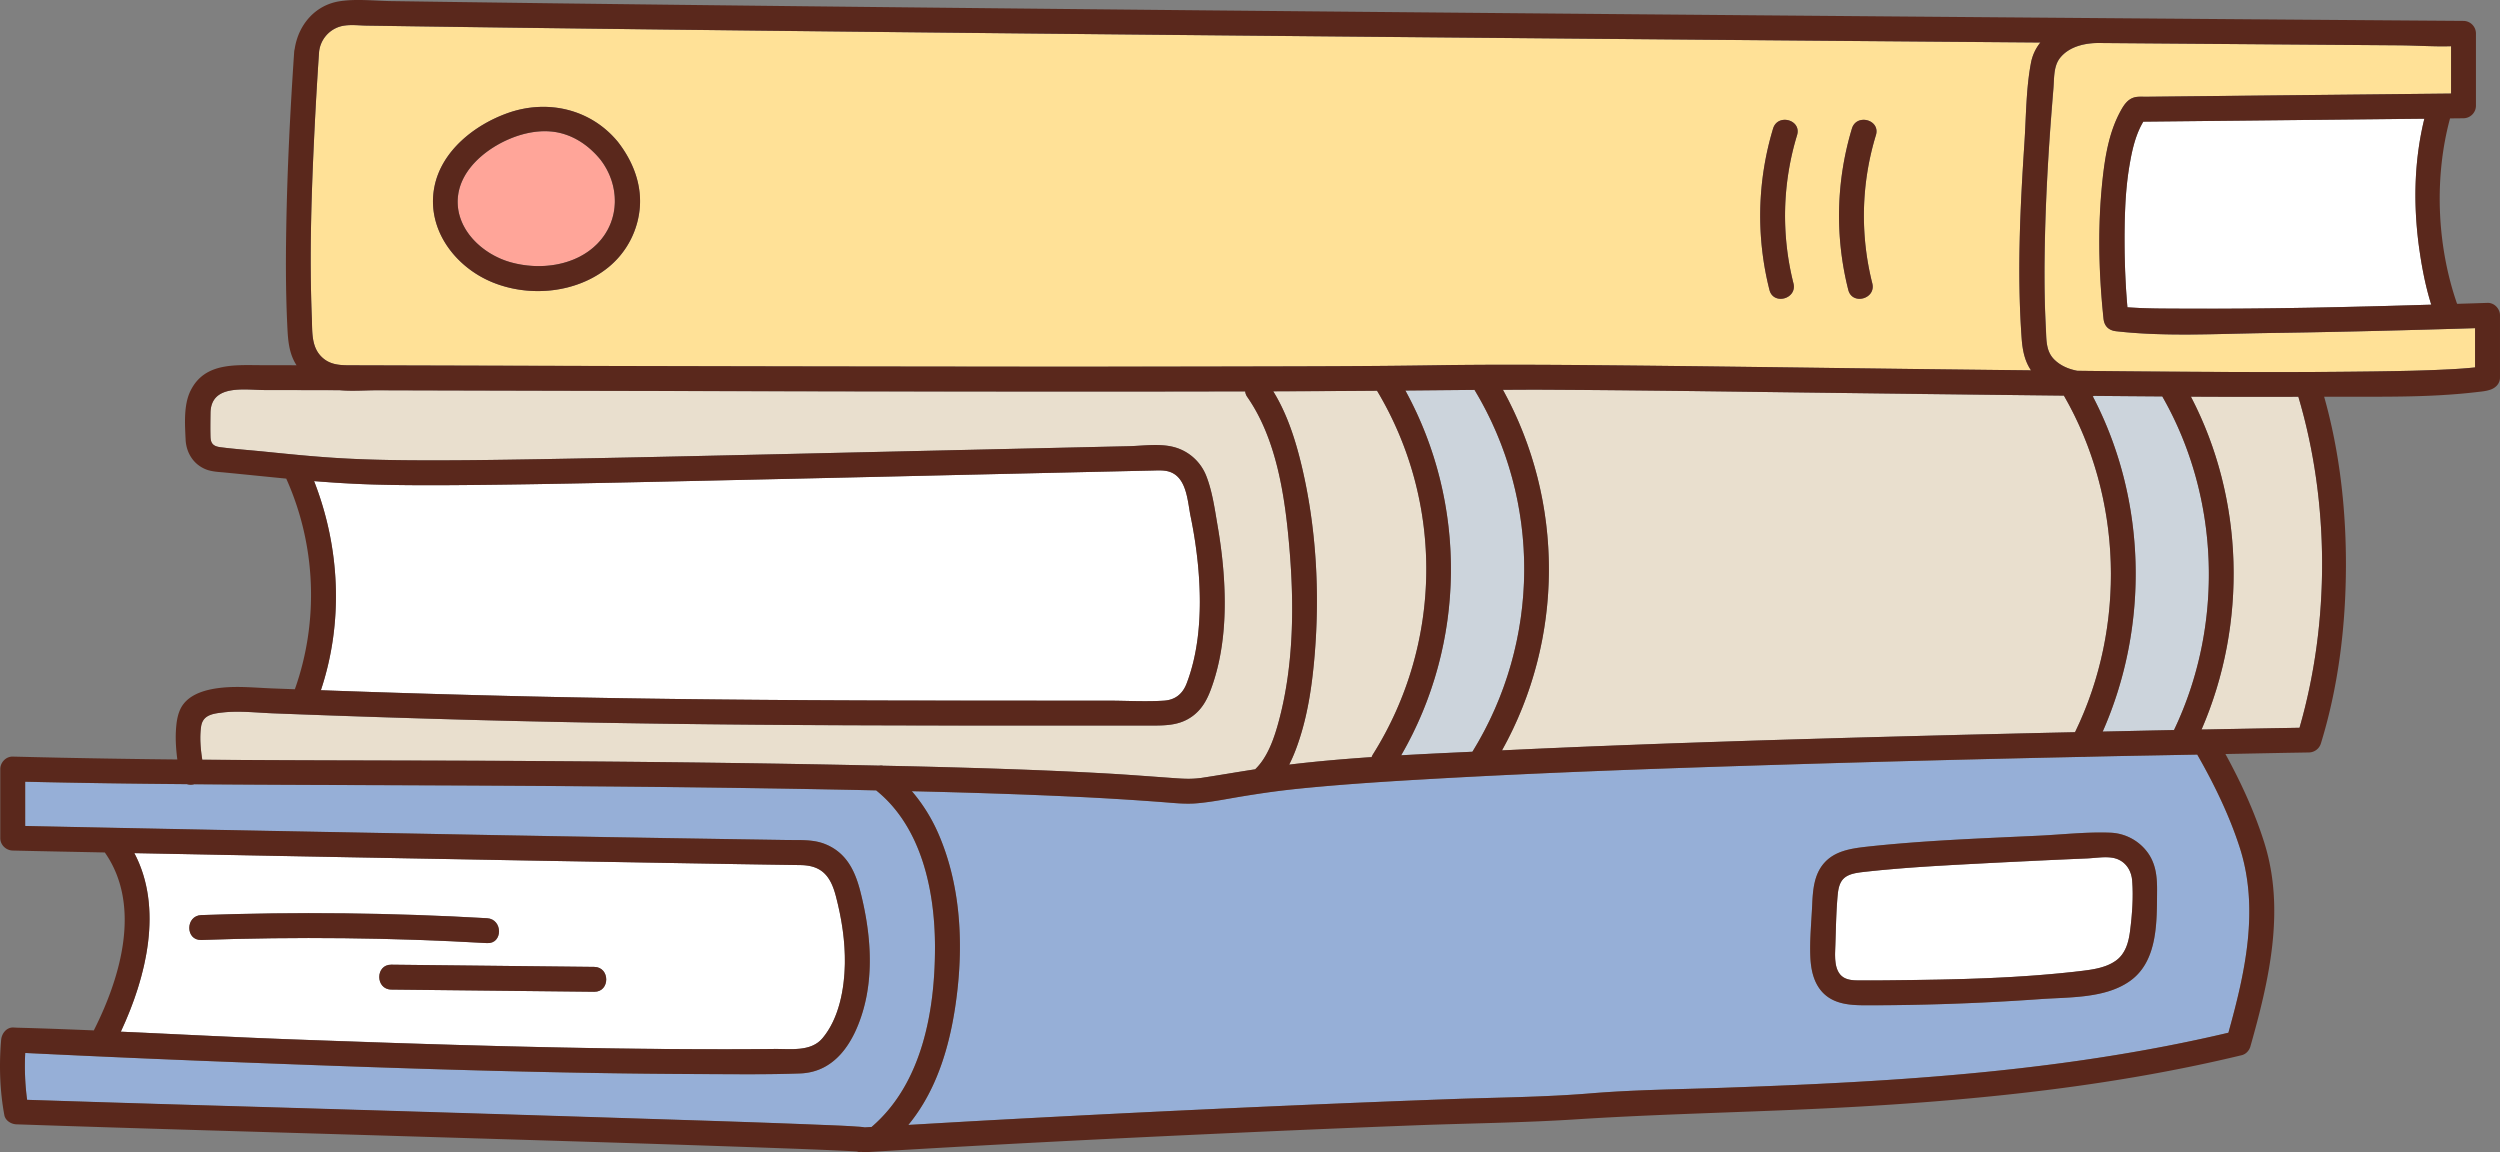 <svg id="Layer_1" data-name="Layer 1" xmlns="http://www.w3.org/2000/svg" viewBox="0 0 3884.74 1790.74"><rect x="0" y="0" width="3884.74" height="1790.74" fill="#808080" stroke="none"/><defs><style>.cls-1{fill:#e9dfce;}.cls-2{fill:#ccd4dc;}.cls-3{fill:#96afd7;}.cls-4{fill:#ffe197;}.cls-5{fill:#fff;}.cls-6{fill:#ffa599;}.cls-7{fill:#5a281c;}</style></defs><path class="cls-1" d="M2492,2251c-4.39,13.74-9.71,28.18-16.63,41.67,42.52-5.14,85.3-8.79,128.16-11.7a21.14,21.14,0,0,1,2-4.22c108.1-171.82,110.79-390.93,6.4-565.07q-80.65.61-161.32.88c21.73,35.17,34.73,76.08,44.21,115.91,22.73,95.52,28.34,196.92,20.07,294.62C2511.27,2166.15,2505.18,2209.76,2492,2251Z" transform="translate(-472.16 -1104.52)"/><path class="cls-2" d="M3739.53,2241.33c35.26-.76,70.52-1.6,105.78-2.31,1.69,0,3.37-.05,5.05-.09,77.92-162.92,71.64-361.61-18.22-518.4q-53-.37-106-.86a18.39,18.39,0,0,1-2.06.67C3807.91,1880.44,3812.41,2076.27,3739.53,2241.33Z" transform="translate(-472.16 -1104.52)"/><path class="cls-3" d="M3865.82,2277.45a16.42,16.42,0,0,1-2.22.05c-40.38.8-80.77,1.45-121.15,2.32-9.8.21-19.6.47-29.39.68a16.8,16.8,0,0,1-4,.1q-245.85,5.4-491.64,12.85c-175.1,5.48-350.24,11.65-525.15,21.66-63.84,3.66-127.71,7.7-191.36,13.87-36.21,3.52-60.6,6.89-95.58,12.54-24.46,3.94-49,9.16-73.76,11.27-16.77,1.42-33.62-.36-50.34-1.67q-70.72-5.49-141.61-8.7c-83.47-3.91-167-6.47-250.54-8.47a262.32,262.32,0,0,1,40.85,65.21c33.25,75.78,39.09,161.87,30,243.37-8.32,74.81-28.21,151.65-76.35,210,46.82-2.7,93.64-5.45,140.48-8q219.24-11.84,438.59-21.5,132.63-5.82,265.28-10.65c71.79-2.6,143.91-3,215.52-8.88,68-5.62,136.32-6.24,204.47-8.62,89.21-3.11,178.41-6.89,267.48-12.88,174.68-11.76,348.89-32.47,519.44-72.75,26.19-93.85,48.32-193,17.43-288.4-16.15-49.91-39.7-98.17-65.83-143.8ZM3783.13,2628c-38.33,28.26-95.22,25.8-140.37,29q-90,6.39-180.23,8.53-45.89,1.09-91.8,1.07c-22.91,0-47.53-1.5-64.9-18.49-15.23-14.91-19.78-36.58-20.58-57.12-1.05-26.76,1.71-54,2.9-80.76,1-22.63,2.78-46.57,18.36-64.43,16.35-18.74,40.92-22.63,64.34-25.38,89.05-9.86,179-13.1,268.5-17.3,36.92-1.74,75-6.15,112-4.71a75.39,75.39,0,0,1,55.2,27.14c15.33,18.48,17.67,39.73,17.49,62.93C3823.66,2535.9,3825.49,2596.79,3783.13,2628Z" transform="translate(-472.16 -1104.52)"/><path class="cls-2" d="M2763.44,1710.38q-53.73.43-107.46,1c96.62,176.22,94.21,392.73-6.51,566.77,36.92-2.08,73.84-3.81,110.67-5.5,105.81-171.51,107.62-389,3.46-561.94C2763.53,1710.6,2763.51,1710.49,2763.44,1710.38Z" transform="translate(-472.16 -1104.52)"/><path class="cls-1" d="M3247.78,1714.06c-126.1-1.61-252.21-3.32-378.31-4-20.65-.11-41.28.1-61.91.18,95.83,173.85,95.16,387.18-1.47,560.26,181.84-8.69,363.82-14.59,545.78-19.73q172.32-4.87,344.66-8.52c79.8-164,73.89-364.92-17.3-523Q3463.5,1717.09,3247.78,1714.06Z" transform="translate(-472.16 -1104.52)"/><path class="cls-1" d="M3876.58,1720.89c83,159,87.85,353,16.55,517.27,1.46,0,2.92,0,4.38-.09.39,0,.78,0,1.17,0q73.35-1.42,146.69-2.67c47.37-164.22,46.81-350.86-1.83-514.35Q3960.06,1721.25,3876.58,1720.89Z" transform="translate(-472.16 -1104.52)"/><path class="cls-4" d="M3664.47,1663.35c9.72,9.6,22.44,14.86,35.69,17.37,33,.32,66,.71,99,1q22.35.18,44.7.32h.51c105.75.75,211.52,1.17,317.26-.32,39.51-.55,79.05-1.25,118.51-3.35,12.33-.65,24.63-1.48,36.91-2.76l1.21-.14v-61q-20.59.63-41.22,1.26c-93.92,2.73-187.86,5-281.82,6.32-77.55,1.07-157.74,6-235-2.83-11.37-1.3-18.13-8-19.33-19.33-7.25-68.63-9.13-139.25-2.37-207.93,3.77-38.26,9.56-78.53,27.81-112.93,6.16-11.62,12.89-22.62,27-24,4.51-.46,9.25-.1,13.78-.15l164-1.72,309.86-3.25v-73.56c-26.31.86-53.36-1.18-79.35-1.38l-205-1.55q-132.44-1-264.87-2.08l-.09,0c-20.82.2-44.32,5.86-58.08,22.84-10.6,13.09-9.2,31.71-10.53,47.62-6.89,81.86-12,164-13.47,246.1-.76,42.26-.6,84.58,1.8,126.79C3652.27,1632.24,3651,1650.12,3664.47,1663.35Z" transform="translate(-472.16 -1104.52)"/><path class="cls-5" d="M1808.06,2894.17c1.9.55,5.56.29,1.78.13C1809.25,2894.28,1808.65,2894.21,1808.06,2894.17Z" transform="translate(-472.16 -1104.52)"/><path class="cls-5" d="M3763,2439.7c-13.77-5.76-32.44-1.92-47-1.31s-29.27,1.26-43.9,1.92q-54.47,2.45-108.9,5.28c-64.12,3.39-128.48,6.46-192.33,13.53-10.35,1.21-23.66,2.3-32.15,9.06-8.79,7-10.29,18.94-11.22,29.39-2.21,25.06-2.49,50.58-3.38,75.72-.61,17-3.11,43.58,16,51.69,8.41,3.58,18.59,2.92,27.5,3,14.78.12,29.56,0,44.33-.2,98.94-1,199.81-2.87,298.12-14.93,17-2.08,35.92-5.39,50.09-15.66,14.81-10.74,19.58-28.2,21.86-45.5,3.34-25.33,5.38-53.3,3.36-78.8C3784.17,2458.41,3776.87,2445.52,3763,2439.7Z" transform="translate(-472.16 -1104.52)"/><path class="cls-5" d="M1795.24,2870.62c0-.14.08-.29.13-.43,0,.09-.12.17-.16.27Z" transform="translate(-472.16 -1104.52)"/><path class="cls-5" d="M4237.27,1289l-434.7,4.57c-12.56,21.06-17.84,46.19-21.79,70.09-5.72,34.68-7.08,70.16-7.29,105.25-.22,37.67,1.15,75.54,4.44,113.13,29.66,2.2,59.67,2,89.3,2.12,127.59.61,255.26-2.34,382.83-6.21-8.85-28.17-14.55-57.65-18.61-86.69-9.42-67.45-8.31-136,7.89-202.28Z" transform="translate(-472.16 -1104.52)"/><path class="cls-3" d="M1741.82,2852.23c20.81.84,41.66,1.47,62.43,3a111.73,111.73,0,0,1,11.65,1.15c3.53-.22,7.06-.39,10.59-.6.07-.06.11-.13.19-.2,78.71-67.49,98.51-181.16,98.33-280-.15-86.4-20.56-185.91-91.44-242.83-12.83-.27-25.65-.57-38.48-.83-219.4-4.39-438.85-6.13-658.29-7-120.95-.5-241.86-.75-362.77-1.72a20,20,0,0,1-11.4-.11c-83.79-.72-167.57-1.84-251.37-3.79V2388l19.63.44q289.35,6.4,578.75,11.29,293,5.37,586.05,10.11c19.21.29,39.41-1.13,57.63,5.91,33.6,13,47.45,41.38,55.83,74.36,15.3,60.19,21.69,126,3.66,186.36-14.17,47.47-42.45,94.07-97.32,96.09-49.88,1.84-100,1.18-149.89,1-232.37-.82-464.74-8.5-696.93-17.4q-178.7-6.86-357.31-15.42a397.68,397.68,0,0,0,2.93,72.81q134.63,4.53,269.26,8.41,352.52,10.64,705,21.51C1573,2846.15,1657.42,2848.82,1741.82,2852.23Z" transform="translate(-472.16 -1104.52)"/><path class="cls-5" d="M1602.85,2734.93q36.24,0,72.49-.43c25.18-.3,56.83,4.72,74.86-16.7,25.82-30.69,34.07-76.78,34.75-115.46.62-35.63-5-70.86-13.94-105.28-8-30.72-21.53-47.81-54.63-48.28q-49.41-.72-98.81-1.53-306.85-5-613.68-10.85-161.49-3-323-6.2c45,85,18.89,192.17-21,277.41,88.93,4,177.84,8.77,266.74,12C1151.91,2727.92,1377.4,2735.1,1602.85,2734.93Zm-207.33-89.28-39.68-.44-275.67-3c-24.91-.27-24.89-38.93,0-38.66l39.68.44,275.67,3C1420.43,2607.26,1420.41,2645.92,1395.52,2645.65ZM785,2526.44q222-7.83,444,4.86c24.77,1.42,24.85,40.08,0,38.66q-221.76-12.67-444-4.86C760.06,2566,760.18,2527.31,785,2526.44Z" transform="translate(-472.16 -1104.52)"/><path class="cls-4" d="M971.6,1658.82c12.49,12.47,27.75,13.36,44.29,13.4q33.23.09,66.47.18,191.36.49,382.7,1,237.82.54,475.67.8,226.56.22,453.11-.13c102.8-.23,205.62-.3,308.4-1.89,86.09-1.33,172.18-.83,258.27-.05,134.19,1.22,268.37,3.07,402.55,4.79q132.57,1.71,265.14,3.14c-9.84-14.42-13.25-31.16-14.59-49.74-7.27-101-2.32-203.09,4.32-304,2.68-40.75,2.46-84.21,10.22-124.37a71.26,71.26,0,0,1,14.56-31.31q-149.61-1.2-299.21-2.43-203.37-1.71-406.72-3.48-214.49-1.86-429-3.87-217-2-434.07-4.2-207.8-2.1-415.58-4.41-186.95-2.1-373.88-4.49-83.51-1.1-167-2.27l-75.39-1.11c-13.77-.21-29.38-2.52-42.61,1.84a46.07,46.07,0,0,0-31.28,39q-4,58.61-6.9,117.25c-4.87,98.53-8.33,197.52-4.33,296.14C957.58,1619.43,955.61,1642.86,971.6,1658.82Zm2378.27-354.6c7.22-23.78,44.52-13.58,37.28,10.27a429.24,429.24,0,0,0-5.64,230.3c6.11,24.16-31.18,34.38-37.28,10.27A468.91,468.91,0,0,1,3349.87,1304.22Zm-122.53,0c7.21-23.78,44.52-13.58,37.27,10.27a429.44,429.44,0,0,0-5.64,230.3c6.12,24.16-31.17,34.38-37.27,10.27A468.81,468.81,0,0,1,3227.34,1304.22Zm-2080.21,90.89c10.9-56.13,62.51-96.51,113.72-114.79,61.58-22,129.21-6.66,171.38,44.58,22,28.19,36.18,62.22,34.36,98.52a134,134,0,0,1-49.24,96.57c-49,39.77-121.18,46.86-179.09,23.54C1179.34,1519.8,1134.41,1460.59,1147.13,1395.11Z" transform="translate(-472.16 -1104.52)"/><path class="cls-5" d="M985.26,2177.59q156.29,5.57,312.61,9.19c191.41,4.34,382.85,5.88,574.3,6.3q160.47.35,320.93.18c29.09,0,58.86,1.86,87.88,0,17.33-1.11,28.86-10.53,35-26.47,8.6-22.29,14-46.11,17.07-69.75,4.87-37.56,4.28-75.9.78-113.55a715.78,715.78,0,0,0-11.61-76.64c-4.22-20.77-5.51-52.56-24.89-65.44-10.49-7-21.84-6-33.89-5.74l-41,.93-85.1,1.92-157.3,3.59q-239.44,5.48-478.87,10.83c-95.52,2.06-191.05,4.12-286.59,5.12-53.82.56-107.69.89-161.51-.65-31-.89-61.95-2.78-92.86-5.3,40.46,103.3,45.77,219.42,10.58,324.93C975.61,2177.22,980.44,2177.42,985.26,2177.59Z" transform="translate(-472.16 -1104.52)"/><path class="cls-6" d="M1265.42,1512c45.53,12.84,101,6.07,135.22-29,35.47-36.32,34.87-91.52,4.26-130.79-18.83-22.87-44.23-39.68-74.16-43.13-23.13-2.66-47.3,2.73-68.46,12-36.38,15.84-74.76,47.61-78.62,89.82C1179.16,1460.14,1221.26,1499.57,1265.42,1512Z" transform="translate(-472.16 -1104.52)"/><path class="cls-1" d="M1331.58,2287.29c169,1.23,337.93,3.19,506.85,6.94a16.77,16.77,0,0,1,6,.13c19.18.43,38.36.78,57.54,1.26,95.33,2.41,190.68,5.32,285.89,10.59,36.66,2,73.23,4.94,109.85,7.51,7.86.55,15.74,1.08,23.63.94q5-.09,9.93-.51c1.81-.15,3.62-.38,5.43-.55l1-.09.11,0c28.28-4.29,56.45-9.23,84.73-13.55,20-19.2,30.17-49.85,37.48-77.66,22.59-85.85,23.23-178.67,15.73-266.59-6.67-78.33-19.43-168.16-65.4-234.28a17.88,17.88,0,0,1-3.3-8.75q-70,.15-140,.23-238.71.19-477.4-.24-233.15-.36-466.27-1l-187.75-.48-77-.21c-19,0-39.62,1.7-59.05-.14q-57.92-.15-115.81-.21c-31.08-.05-83.88-9.78-84.51,35.56-.17,12.4-.37,24.91,0,37.3.34,10.94,5.14,14.61,15.56,16,22.78,2.94,45.83,4.54,68.69,6.85,35.36,3.59,70.74,7.18,106.21,9.5,40,2.63,80.15,3.61,120.27,3.9,67.41.51,134.83-.55,202.23-1.7,116.47-2,232.93-4.65,349.39-7.29q282-6.36,563.93-12.85c24.84-.56,53.37-5.38,77.2,3.34a74.49,74.49,0,0,1,43.64,42.34c9.66,24.28,13.45,52.54,17.86,78.22,4.05,23.59,7.2,47.4,9.07,71.26,4.75,60.77,1.86,125.41-19.69,183.08-6.18,16.55-14.3,31.06-28.93,41.59-19.22,13.82-40.08,14.22-62.88,14.22q-85.18,0-170.39,0-151.55,0-303.08-.44c-190.12-.74-380.22-3-570.29-8q-160.93-4.23-321.81-10.55c-25.51-1-52-4.1-77.51-1.37-17.5,1.88-31.67,4.62-34.12,22.14-2.32,16.54-.82,34.33,1.86,51.32C968.16,2286.55,1149.87,2286,1331.58,2287.29Z" transform="translate(-472.16 -1104.52)"/><path class="cls-7" d="M1674.56,2888.35c33.18,1.19,66.36,2.39,99.54,3.92,9.26.42,18.52.83,27.78,1.44l2.07.16a19.4,19.4,0,0,0,8.67,1.34c199.25-12.19,398.65-22.2,598.06-31.19q130.84-5.91,261.72-10.91c82.53-3.13,165.38-3.88,247.8-9.19,146.66-9.44,293.66-11.35,440.42-19.84,199.91-11.56,399.92-32.88,594.9-79.88,6.52-1.57,11.71-7.17,13.5-13.5,28.83-101.85,54.42-211.25,22-315.5-14.9-47.92-36.45-94.62-60.74-139,38.46-.71,76.91-1.58,115.37-2.2l14.36-.24a19.82,19.82,0,0,0,18.64-14.19c27.41-89.14,38.69-183.38,38.85-276.47.15-88.07-9.86-177.14-33.84-262.07h3.73c76.87-.43,155.58,1.89,232.09-7.1,7.57-.89,16-1.45,23.22-4.14,8.08-3,14.19-9.6,14.19-18.64v-96.65c0-10.2-8.86-19.68-19.34-19.33-15.77.52-31.56,1-47.34,1.48-31.49-90.42-35.82-196.14-10.94-288.13l20.93-.22a19.63,19.63,0,0,0,19.33-19.33V1156.33a19.63,19.63,0,0,0-19.33-19.33l-66.16-.49q-91.85-.67-183.68-1.38-139.56-1.07-279.11-2.17-176.17-1.39-352.36-2.84-201.75-1.66-403.5-3.41-216.24-1.87-432.48-3.86-219.66-2-439.32-4.2-212-2.1-424.05-4.43-193.3-2.13-386.61-4.54-85.77-1.1-171.55-2.28-40.45-.56-80.91-1.15c-26.2-.39-54.57-3.82-80.49.2-38.54,6-64.3,37-69.89,74.12a21.58,21.58,0,0,0-.81,4.56c-6.17,91.2-10.78,182.56-12.31,274-.83,49.63-.84,99.34,1.5,148.94,1.06,22.46,1.83,44.56,14.45,64l-54.13-.1c-41.79-.06-88.74-4.42-110.57,39.73-10.89,22-8.74,51.79-7.64,75.83.94,20.46,12.11,38.57,31.51,46.32,9.53,3.8,20.19,4,30.34,5,31.51,3.08,63,6.34,94.51,9.4C963.18,1951,968,2069.55,930.34,2175.54c-11.37-.42-22.73-.82-34.1-1.26-26.47-1-53.63-3.89-80.06-1.09-20.29,2.15-44.66,7.8-58.21,24.42-9.47,11.59-11.61,27.55-12.44,42-.86,14.88.22,30.07,2.18,45.08q-90.72-.93-181.43-2.78-37.17-.81-74.35-1.72c-10.45-.26-19.33,9.07-19.33,19.33v107.33c0,10.63,8.86,19.08,19.33,19.33,47.7,1.14,95.41,2,143.11,3,57.42,81.9,24.8,193.71-17.1,276.48-39.4-1.66-78.79-3.15-118.18-4.18-2.17-.06-4.34-.21-6.5-.32-11.08-.55-18.47,9.35-19.33,19.33-3.34,38.45-2.09,79,5,116.93,1.58,8.46,10.65,13.92,18.63,14.19,185.89,6.35,371.82,11.51,557.73,17.09C1261.72,2875,1468.16,2880.94,1674.56,2888.35Zm120.68-17.73,0-.16c0-.1.13-.18.16-.27C1795.32,2870.33,1795.28,2870.48,1795.24,2870.62Zm12.82,23.55c.59,0,1.19.11,1.78.13C1813.62,2894.46,1810,2894.72,1808.06,2894.17Zm2144.23-473.31c30.89,95.43,8.76,194.55-17.43,288.4-170.55,40.28-344.76,61-519.44,72.75-89.07,6-178.27,9.77-267.48,12.88-68.15,2.38-136.48,3-204.47,8.62-71.61,5.92-143.73,6.28-215.52,8.88q-132.64,4.8-265.28,10.65-219.35,9.61-438.59,21.5c-46.84,2.53-93.66,5.28-140.48,8,48.14-58.34,68-135.18,76.35-210,9.06-81.5,3.22-167.59-30-243.37a262.32,262.32,0,0,0-40.85-65.21c83.54,2,167.07,4.56,250.54,8.47q70.88,3.32,141.61,8.7c16.72,1.31,33.57,3.09,50.34,1.67,24.72-2.11,49.3-7.33,73.76-11.27,35-5.65,59.37-9,95.58-12.54,63.65-6.17,127.52-10.21,191.36-13.87,174.91-10,350-16.18,525.15-21.66q245.79-7.71,491.64-12.85a16.8,16.8,0,0,0,4-.1c9.79-.21,19.59-.47,29.39-.68,40.38-.87,80.77-1.52,121.15-2.32a16.42,16.42,0,0,0,2.22-.05l20.64-.39C3912.59,2322.69,3936.14,2371,3952.29,2420.86ZM2494.84,1828.49c-9.48-39.83-22.48-80.74-44.21-115.91q80.65-.22,161.32-.88c104.39,174.14,101.7,393.25-6.4,565.07a21.14,21.14,0,0,0-2,4.22c-42.86,2.91-85.64,6.56-128.16,11.7,6.92-13.49,12.24-27.93,16.63-41.67,13.2-41.26,19.29-84.87,22.93-127.91C2523.18,2025.41,2517.57,1924,2494.84,1828.49Zm1201.69,413.78q-172.34,3.81-344.66,8.52c-182,5.14-363.94,11-545.78,19.73,96.63-173.08,97.3-386.41,1.47-560.26,20.63-.08,41.26-.29,61.91-.18,126.1.66,252.21,2.37,378.31,4q215.71,2.76,431.45,5.2C3770.42,1877.35,3776.33,2078.3,3696.53,2242.27Zm27.54-521.93a18.39,18.39,0,0,0,2.06-.67q53,.49,106,.86c89.86,156.79,96.14,355.48,18.22,518.4-1.68,0-3.36.06-5.05.09-35.26.71-70.52,1.55-105.78,2.31C3812.41,2076.27,3807.91,1880.44,3724.07,1720.34Zm-963.93,552.3c-36.83,1.69-73.75,3.42-110.67,5.5,100.72-174,103.13-390.55,6.51-566.77q53.73-.52,107.46-1c.07.11.09.22.16.32C2867.76,1883.64,2866,2101.13,2760.14,2272.64Zm1285.23-37.25q-73.35,1.17-146.69,2.67c-.39,0-.78,0-1.17,0-1.46,0-2.92,0-4.38.09,71.3-164.26,66.48-358.3-16.55-517.27q83.48.46,167,.15C4092.18,1884.53,4092.74,2071.17,4045.37,2235.39Zm-395.9-747.51c1.48-82.15,6.58-164.24,13.47-246.1,1.33-15.91-.07-34.53,10.53-47.62,13.76-17,37.26-22.64,58.08-22.84l.09,0q132.43,1.07,264.87,2.08l205,1.55c26,.2,53,2.24,79.35,1.38v73.56L3971,1253.12l-164,1.72c-4.53.05-9.27-.31-13.78.15-14.08,1.39-20.81,12.39-27,24-18.25,34.4-24,74.67-27.81,112.93-6.76,68.68-4.88,139.3,2.37,207.93,1.2,11.34,8,18,19.33,19.33,77.27,8.8,157.46,3.9,235,2.83,94-1.29,187.9-3.59,281.82-6.32q20.63-.6,41.22-1.26v61l-1.21.14c-12.28,1.28-24.58,2.11-36.91,2.76-39.46,2.1-79,2.8-118.51,3.35-105.74,1.49-211.51,1.07-317.26.32h-.51q-22.35-.16-44.7-.32c-33-.25-66-.64-99-1-13.25-2.51-26-7.77-35.69-17.37-13.43-13.23-12.2-31.11-13.2-48.68C3648.87,1572.46,3648.71,1530.14,3649.47,1487.88Zm582,3.36c4.06,29,9.76,58.52,18.61,86.69-127.57,3.87-255.24,6.82-382.83,6.21-29.63-.14-59.64.08-89.3-2.12-3.29-37.59-4.66-75.46-4.44-113.13.21-35.09,1.57-70.57,7.29-105.25,3.95-23.9,9.23-49,21.79-70.09l434.7-4.57,2.07,0C4223.14,1355.19,4222,1423.79,4231.45,1491.24ZM961.06,1302.38q2.91-58.67,6.9-117.25a46.07,46.07,0,0,1,31.28-39c13.23-4.36,28.84-2.05,42.61-1.84l75.39,1.11q83.52,1.18,167,2.27,186.95,2.41,373.88,4.49,207.8,2.33,415.58,4.41,217,2.19,434.07,4.2,214.48,2,429,3.87,203.35,1.78,406.72,3.48,149.61,1.23,299.21,2.43a71.26,71.26,0,0,0-14.56,31.31c-7.76,40.16-7.54,83.62-10.22,124.37-6.64,100.92-11.59,203-4.32,304,1.34,18.58,4.75,35.32,14.59,49.74q-132.57-1.43-265.14-3.14c-134.18-1.72-268.36-3.57-402.55-4.79-86.09-.78-172.18-1.28-258.27.05-102.78,1.59-205.6,1.66-308.4,1.89q-226.56.48-453.11.13-237.82-.23-475.67-.8-191.35-.43-382.7-1-33.22-.11-66.47-.18c-16.54,0-31.8-.93-44.29-13.4-16-16-14-39.39-14.87-60.3C952.73,1499.9,956.19,1400.91,961.06,1302.38ZM784.61,2233.71c2.45-17.52,16.62-20.26,34.12-22.14,25.48-2.73,52,.38,77.51,1.37q160.88,6.21,321.81,10.55c190.07,5,380.17,7.26,570.29,8q151.54.59,303.08.44,85.18,0,170.39,0c22.8,0,43.66-.4,62.88-14.22,14.63-10.53,22.75-25,28.93-41.59,21.55-57.67,24.44-122.31,19.69-183.08-1.87-23.86-5-47.67-9.07-71.26-4.41-25.68-8.2-53.94-17.86-78.22a74.49,74.49,0,0,0-43.64-42.34c-23.83-8.72-52.36-3.9-77.2-3.34q-282,6.36-563.93,12.85c-116.46,2.64-232.92,5.31-349.39,7.29-67.4,1.15-134.82,2.21-202.23,1.7-40.12-.29-80.23-1.27-120.27-3.9-35.47-2.32-70.85-5.91-106.21-9.5-22.86-2.31-45.91-3.91-68.69-6.85-10.42-1.35-15.22-5-15.56-16-.37-12.39-.17-24.9,0-37.3.63-45.34,53.43-35.61,84.51-35.56q57.9.09,115.81.21c19.43,1.84,40.06.09,59.05.14l77,.21,187.75.48q233.13.57,466.27,1,238.69.34,477.4.24,70-.08,140-.23a17.88,17.88,0,0,0,3.3,8.75c46,66.12,58.73,155.95,65.4,234.28,7.5,87.92,6.86,180.74-15.73,266.59-7.31,27.81-17.49,58.46-37.48,77.66-28.28,4.32-56.45,9.26-84.73,13.55l-.11,0-1,.09c-1.81.17-3.62.4-5.43.55q-5,.42-9.93.51c-7.89.14-15.77-.39-23.63-.94-36.62-2.57-73.19-5.48-109.85-7.51-95.21-5.27-190.56-8.18-285.89-10.59-19.18-.48-38.36-.83-57.54-1.26a16.77,16.77,0,0,0-6-.13c-168.92-3.75-337.89-5.71-506.85-6.94-181.71-1.33-363.42-.74-545.11-2.26C783.79,2268,782.29,2250.25,784.61,2233.71Zm175.59-381.6c30.91,2.52,61.86,4.41,92.86,5.3,53.82,1.54,107.69,1.21,161.51.65,95.54-1,191.07-3.06,286.59-5.12q239.44-5.16,478.87-10.83l157.3-3.59,85.1-1.92,41-.93c12-.27,23.4-1.23,33.89,5.74,19.38,12.88,20.67,44.67,24.89,65.44a715.78,715.78,0,0,1,11.61,76.64c3.5,37.65,4.09,76-.78,113.55-3.07,23.64-8.47,47.46-17.07,69.75-6.14,15.94-17.67,25.36-35,26.47-29,1.86-58.79,0-87.88,0q-160.47,0-320.93-.18c-191.45-.42-382.89-2-574.3-6.3q-156.33-3.56-312.61-9.19c-4.82-.17-9.65-.37-14.48-.55C1006,2071.53,1000.66,1955.41,960.2,1852.11ZM680.9,2430.2q161.51,3.26,323,6.2,306.83,5.73,613.68,10.85,49.41.81,98.81,1.53c33.1.47,46.62,17.56,54.63,48.28,9,34.42,14.56,69.65,13.94,105.28-.68,38.68-8.93,84.77-34.75,115.46-18,21.42-49.68,16.4-74.86,16.7q-36.24.42-72.49.43c-225.45.17-450.94-7-676.23-15.28-88.9-3.27-177.81-8-266.74-12C699.79,2622.37,725.86,2515.23,680.9,2430.2ZM514.29,2813.52a397.68,397.68,0,0,1-2.93-72.81q178.6,8.76,357.31,15.42c232.19,8.9,464.56,16.58,696.93,17.4,49.9.18,100,.84,149.89-1,54.87-2,83.15-48.62,97.32-96.09,18-60.38,11.64-126.17-3.66-186.36-8.38-33-22.23-61.38-55.83-74.36-18.22-7-38.42-5.62-57.63-5.91q-293-4.36-586-10.11-289.38-5.31-578.75-11.29l-19.63-.44v-68.74c83.8,1.95,167.58,3.07,251.37,3.79a20,20,0,0,0,11.4.11c120.91,1,241.82,1.22,362.77,1.72,219.44.9,438.89,2.64,658.29,7,12.83.26,25.65.56,38.48.83,70.88,56.92,91.29,156.43,91.44,242.83.18,98.86-19.62,212.53-98.33,280-.08.07-.12.14-.19.2-3.53.21-7.06.38-10.59.6a111.73,111.73,0,0,0-11.65-1.15c-20.77-1.51-41.62-2.14-62.43-3-84.4-3.41-168.83-6.08-253.26-8.79q-352.49-11.33-705-21.51Q648.92,2817.87,514.29,2813.52Z" transform="translate(-472.16 -1104.52)"/><path class="cls-7" d="M3751.34,2398.44c-37-1.44-75.07,3-112,4.71-89.46,4.2-179.45,7.44-268.5,17.3-23.42,2.75-48,6.64-64.34,25.38-15.58,17.86-17.34,41.8-18.36,64.43-1.19,26.74-4,54-2.9,80.76.8,20.54,5.35,42.21,20.58,57.12,17.37,17,42,18.46,64.9,18.49q45.9.07,91.8-1.07,90.21-2.14,180.23-8.53c45.15-3.21,102-.75,140.37-29,42.36-31.23,40.53-92.12,40.9-139.51.18-23.2-2.16-44.45-17.49-62.93A75.39,75.39,0,0,0,3751.34,2398.44ZM3782,2551.68c-2.28,17.3-7.05,34.76-21.86,45.5-14.17,10.27-33.11,13.58-50.09,15.66-98.31,12.06-199.18,13.89-298.12,14.93-14.77.15-29.55.32-44.33.2-8.91-.07-19.09.59-27.5-3-19.07-8.11-16.57-34.71-16-51.69.89-25.14,1.17-50.66,3.38-75.72.93-10.45,2.43-22.41,11.22-29.39,8.49-6.76,21.8-7.85,32.15-9.06,63.85-7.07,128.21-10.14,192.33-13.53q54.45-2.87,108.9-5.28,21.95-1,43.9-1.92c14.55-.61,33.22-4.45,47,1.31s21.2,18.71,22.35,33.18C3787.34,2498.38,3785.3,2526.35,3782,2551.68Z" transform="translate(-472.16 -1104.52)"/><path class="cls-7" d="M1238.26,1543.53c57.91,23.32,130.11,16.23,179.09-23.54a134,134,0,0,0,49.24-96.57c1.82-36.3-12.39-70.33-34.36-98.52-42.17-51.24-109.8-66.56-171.38-44.58-51.21,18.28-102.82,58.66-113.72,114.79C1134.41,1460.59,1179.34,1519.8,1238.26,1543.53Zm-54.6-132.65c3.86-42.21,42.24-74,78.62-89.82,21.16-9.22,45.33-14.61,68.46-12,29.93,3.45,55.33,20.26,74.16,43.13,30.61,39.27,31.21,94.47-4.26,130.79-34.24,35.06-89.69,41.83-135.22,29C1221.26,1499.57,1179.16,1460.14,1183.66,1410.88Z" transform="translate(-472.16 -1104.52)"/><path class="cls-7" d="M3381.51,1544.79a429.24,429.24,0,0,1,5.64-230.3c7.24-23.85-30.06-34-37.28-10.27a468.91,468.91,0,0,0-5.64,250.84C3350.33,1579.17,3387.62,1569,3381.51,1544.79Z" transform="translate(-472.16 -1104.52)"/><path class="cls-7" d="M3259,1544.79a429.44,429.44,0,0,1,5.64-230.3c7.25-23.85-30.06-34-37.27-10.27a468.81,468.81,0,0,0-5.64,250.84C3227.8,1579.17,3265.09,1569,3259,1544.79Z" transform="translate(-472.16 -1104.52)"/><path class="cls-7" d="M1228.94,2570c24.85,1.42,24.77-37.24,0-38.66q-221.76-12.69-444-4.86c-24.8.87-24.92,39.53,0,38.66Q1007,2557.27,1228.94,2570Z" transform="translate(-472.16 -1104.52)"/><path class="cls-7" d="M1080.17,2603.53c-24.89-.27-24.91,38.39,0,38.66l275.67,3,39.68.44c24.89.27,24.91-38.39,0-38.66l-275.67-3Z" transform="translate(-472.16 -1104.52)"/></svg>